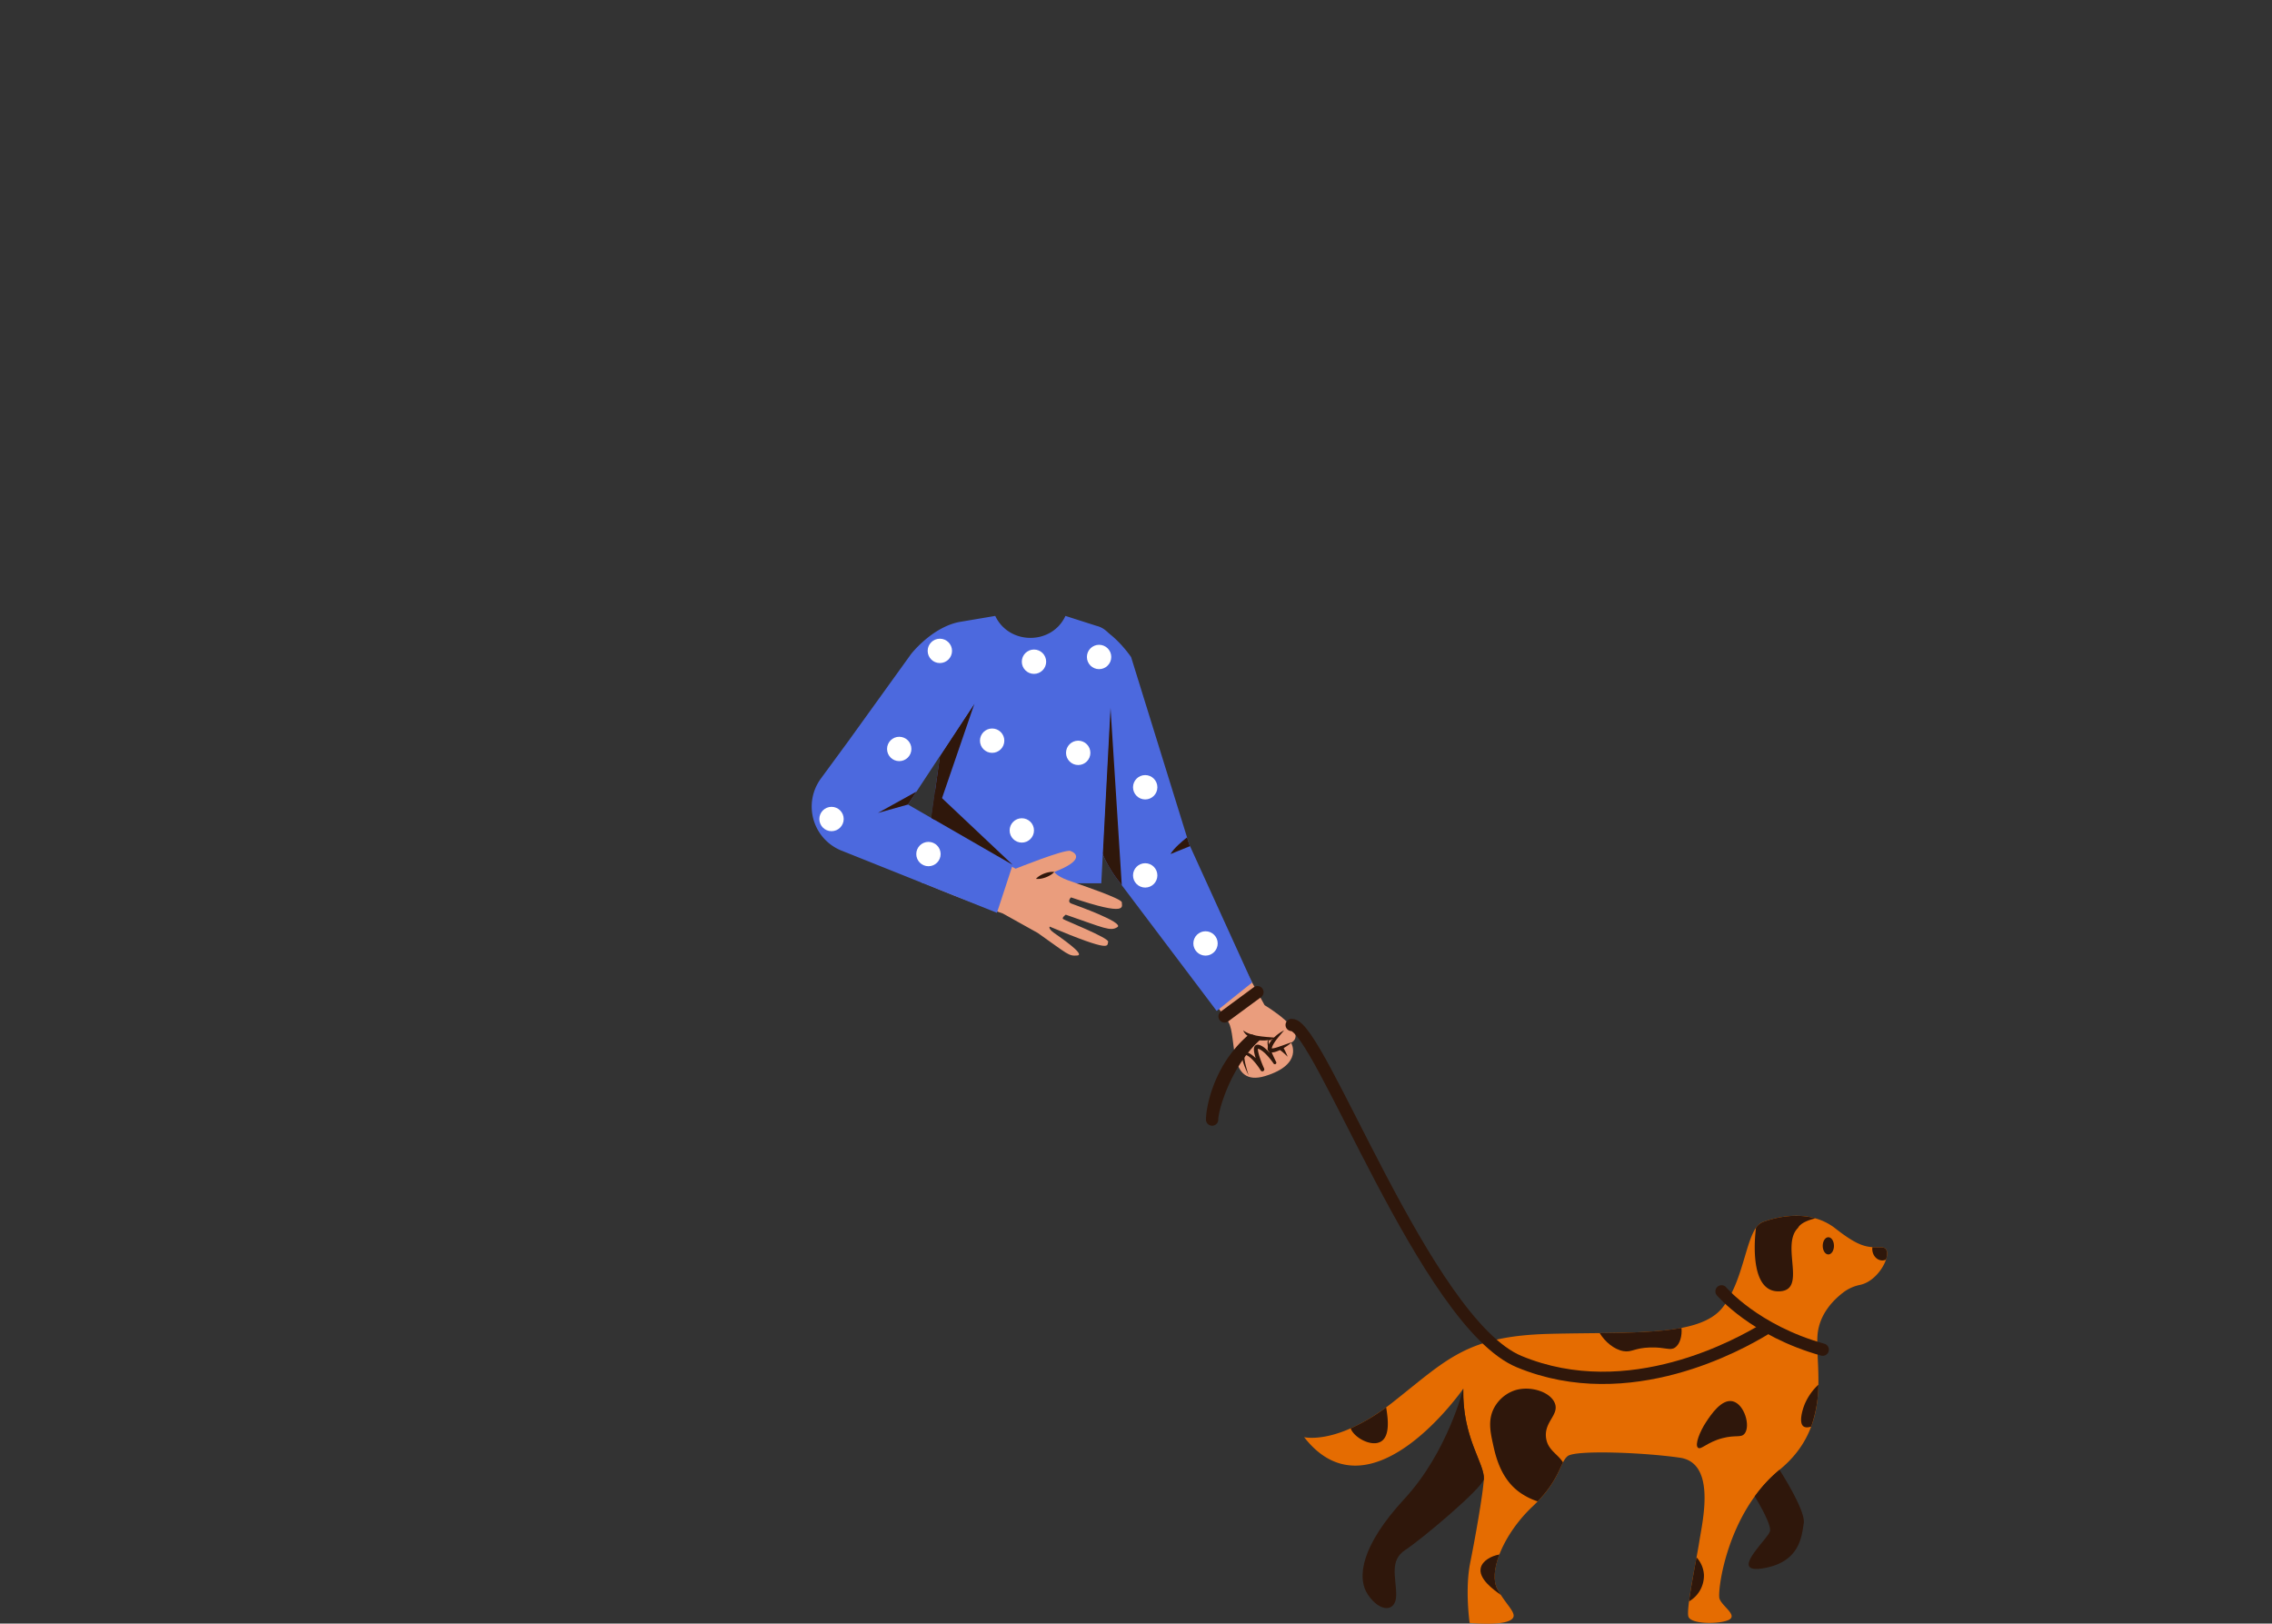 <svg xmlns="http://www.w3.org/2000/svg" viewBox="0 0 1109 792.52"><rect x="0" y="0" width="1109" height="792.52" fill="#333333" stroke="none"/><title>torso 4</title><g id="torso-27" data-name="torso"><path d="M561.111,365.93s12.24,43.37,16.8,52.49,39.36,72.24,39.36,72.24,21.96,12.96,12.96,18.36c0,0,6.12,10.44-12.6,16.2s-13.68-19.08-18-26.28-42.276-53.64-48.858-66.24-27.102-37.06-13.782-66.77Z" fill="#ea9d7d"/><path d="M580.469,412.127,552.154,320.877l-.125-.258c-.812-1.171-7.498-10.577-15.509-14.432a1.004,1.004,0,0,0-1.434.941l1.905,58.801-2.888,17.936A59.522,59.522,0,0,0,545.359,429.184l48.513,64.279,17.308-13.867Z" fill="#4c69de"/><path d="M626.381,511.285a34.078,34.078,0,0,1,2.156,4.547,33.091,33.091,0,0,0-3.664-3.233,1.022,1.022,0,1,1,1.502-1.324Z" fill="#2f170b"/><path d="M621.501,508.12a4.267,4.267,0,0,0-1.636-.463c-.567-.015-.67.577-.637,1.109a12.946,12.946,0,0,0,.863,3.283c.413,1.076.851,2.147,1.333,3.2.488,1.06.974,2.082,1.506,3.15a.735.735,0,0,1-1.262.748l-.044-.063a35.657,35.657,0,0,0-3.66-4.475,15.879,15.879,0,0,0-2.124-1.823l-.564-.362-.57-.298c-.19-.088-.38-.14-.568-.216-.176-.063-.259-.042-.226-.052.069-.014.194-.128.15-.085a1.202,1.202,0,0,0-.052.381,6.27,6.27,0,0,0,.14,1.258,25.792,25.792,0,0,0,.759,2.738c.606,1.833,1.346,3.668,2.132,5.44l.007.016a.954.954,0,0,1-1.682.889,31.789,31.789,0,0,0-3.36-4.525,16.467,16.467,0,0,0-1.985-1.929,8.267,8.267,0,0,0-1.103-.743,3.105,3.105,0,0,0-.576-.276l-.287-.119c-.07-.011-.158-.049-.213-.052a.362.362,0,0,0-.186.01.69.69,0,0,0-.165.328,4.09,4.09,0,0,0-.066,1.266,19.418,19.418,0,0,0,.453,2.795c.438,1.87.981,3.737,1.578,5.589a40.707,40.707,0,0,1-2.333-5.373,16.898,16.898,0,0,1-.77-2.891,5.147,5.147,0,0,1-.039-1.633,1.903,1.903,0,0,1,.446-.972,1.538,1.538,0,0,1,1.148-.443,3.154,3.154,0,0,1,.504.067c.143.037.264.084.398.128a4.315,4.315,0,0,1,.755.305,9.664,9.664,0,0,1,1.361.798,17.552,17.552,0,0,1,2.313,1.987,33.471,33.471,0,0,1,3.748,4.678l-1.675.905a59.78,59.78,0,0,1-2.284-5.612,21.036,21.036,0,0,1-.82-2.998,8.049,8.049,0,0,1-.155-1.698,2.947,2.947,0,0,1,.215-1.074,1.821,1.821,0,0,1,.433-.633,1.652,1.652,0,0,1,.769-.409,2.353,2.353,0,0,1,1.234.095c.273.105.56.199.818.322l.744.401.674.464a17.655,17.655,0,0,1,2.314,2.133,30.531,30.531,0,0,1,3.626,4.921l-1.305.685c-.456-1.05-.897-2.174-1.287-3.28-.391-1.114-.772-2.234-1.065-3.386a12.269,12.269,0,0,1-.506-3.566,2.186,2.186,0,0,1,.254-.939.875.875,0,0,1,.902-.435A4.34,4.34,0,0,1,621.501,508.12Z" fill="#2f170b"/><path d="M630.603,508.724a26.02,26.02,0,0,1-4.999,3.399,18.257,18.257,0,0,1-2.84,1.235,7.278,7.278,0,0,1-1.665.354,2.864,2.864,0,0,1-1.095-.108,1.834,1.834,0,0,1-.679-.376,1.679,1.679,0,0,1-.487-.739,2.369,2.369,0,0,1-.014-1.252c.082-.282.15-.579.252-.847l.347-.773.412-.708a14.6,14.6,0,0,1,2.004-2.419,19.196,19.196,0,0,1,4.944-3.528c-1.305,1.545-2.607,3.026-3.773,4.559a20.279,20.279,0,0,0-1.544,2.35c-.094.204-.2.4-.301.598l-.234.597c-.068.197-.103.389-.162.582-.047.179-.016.255-.033.215a.432.432,0,0,0-.119-.15,1.147,1.147,0,0,0,.378.029,6.774,6.774,0,0,0,1.253-.201c.9-.202,1.808-.541,2.734-.844C626.823,510.049,628.674,509.338,630.603,508.724Z" fill="#2f170b"/><path d="M606.84,502.963a9.284,9.284,0,0,0,1.809,1.088,15.361,15.361,0,0,0,1.875.76,22.956,22.956,0,0,0,3.915.901c1.329.226,2.692.339,4.076.485.693.026,1.394.109,2.102.171a20.148,20.148,0,0,1,2.161.245,18.583,18.583,0,0,1-2.076.733c-.709.17-1.43.303-2.156.411a16.154,16.154,0,0,1-4.424-.071,11.848,11.848,0,0,1-4.251-1.464c-.325-.196-.644-.406-.949-.627a11.135,11.135,0,0,1-.852-.757A5.051,5.051,0,0,1,606.84,502.963Z" fill="#2f170b"/><line x1="597.723" y1="496.135" x2="613.771" y2="484.306" fill="none" stroke="#2f170b" stroke-linecap="round" stroke-linejoin="round" stroke-width="6"/><path d="M547.562,432.103,541.93,343.42l-3.85,73.146a59.49,59.49,0,0,0,7.278,12.618Z" fill="#2f170b"/><path d="M580.469,412.127l-1.05-3.382c-2.386,1.873-6.45,5.306-8.099,8.149l9.557-3.867Z" fill="#2f170b"/><path d="M537.55,431.143h-87.5l18-127.5,17.745-3h0c6.728,14.272,27.647,14.324,34.265,0v0l15.214,4.865a10.89,10.89,0,0,1,8.301,11.154Z" fill="#4c69de"/><polygon points="458.826 368.977 475.67 343.383 453.192 408.888 458.826 368.977" fill="#2f170b"/><path d="M447.158,385.21l-5.73,9.675L495.748,424.032s24.004-9.665,26.763-8.661,7.042,4.501-7.897,10.247c0,0,1.18,2.065,6.613,4.042s26.504,8.953,26.35,10.807,3.775,7.277-24.808-2.433c0,0-2.175,2.16.278,3.052s25.81,9.221,22.394,11.45-6.565.388-25.225-6.057c0,0-2.105,1.491-1.297,2.132s22.66,9.29,21.99,11.129,2.479,5.59-28.542-7.438c0,0-.851.906,2.034,2.997s15.704,10.751,11.411,11.098-4.474-.587-19.258-11.003l-17.029-9.497S416.79,421.207,402.526,402.654c-10.274-13.363,13.32-41.105,13.32-41.105Z" fill="#ea9d7d"/><path d="M414.11,361.743l30.598-42.48s9.962-12.88,23.342-15.62l7.62,39.74-32.46,49.323,51.095,29.441-7.68,23.418-75.866-30.351A23.153,23.153,0,0,1,400.695,380.017Z" fill="#4c69de"/><path d="M514.614,425.619a8.697,8.697,0,0,1-1.961,1.575,13.309,13.309,0,0,1-2.161,1.043,13.032,13.032,0,0,1-2.312.641,8.559,8.559,0,0,1-2.514.105,8.574,8.574,0,0,1,1.96-1.577,13.034,13.034,0,0,1,2.162-1.041,13.271,13.271,0,0,1,2.313-.639A8.67,8.67,0,0,1,514.614,425.619Z" fill="#2f170b"/><polygon points="443.21 392.706 428.515 396.827 447.386 386.36 443.21 392.706" fill="#2f170b"/><polygon points="494.305 422.147 456.372 386.36 454.554 399.242 494.305 422.147" fill="#2f170b"/><circle cx="504.706" cy="322.994" r="5.943" fill="#fff"/><circle cx="438.927" cy="365.58" r="5.943" fill="#fff"/><circle cx="498.762" cy="405.349" r="5.943" fill="#fff"/><circle cx="526.289" cy="367.483" r="5.943" fill="#fff"/><circle cx="405.878" cy="399.776" r="5.943" fill="#fff"/><circle cx="453.192" cy="416.884" r="5.943" fill="#fff"/><circle cx="558.99" cy="384.283" r="5.943" fill="#fff"/><circle cx="558.99" cy="427.301" r="5.943" fill="#fff"/><circle cx="588.435" cy="460.513" r="5.943" fill="#fff"/><circle cx="536.478" cy="320.683" r="5.943" fill="#fff"/><circle cx="458.755" cy="317.71" r="5.943" fill="#fff"/><circle cx="484.281" cy="361.54" r="5.943" fill="#fff"/><path d="M636.567,701.509s16.464,4.116,43.218-16.979,36.015-32.414,76.661-33.443,73.06,1.544,84.379-12.863,11.319-38.588,19.551-41.675,23.667-6.174,35.501,3.087,15.435,9.261,22.638,9.261c6.603,0-.197,15.996-10.49,18.266a20.16,20.16,0,0,0-7.658,3.24c-5.105,3.734-12.565,10.971-13.236,21.712-1.029,16.464,7.203,44.247-18.522,65.342S838.252,776.626,839.281,780.228s8.747,7.975,4.888,10.29-19.037,2.573-20.066-1.544,3.859-27.011,5.402-36.787,8.232-38.073-9.518-40.646-50.936-3.859-54.795-.772-3.602,11.834-17.236,24.696-21.866,31.642-16.979,40.389S742.04,788.46,736.895,791.033s-19.551,1.15-19.551,1.15-2.315-16.328.257-29.19,6.174-33.185,6.689-40.903-10.547-20.066-10.033-44.247C714.257,677.842,668.98,743.184,636.567,701.509Z" fill="#e56c01"/><ellipse cx="892.447" cy="608.126" rx="2.744" ry="4.202" fill="#2f170b"/><path d="M918.515,608.898c-1.664,0-3.135-.006-4.56-.119a6.481,6.481,0,0,0-.07.805c0,3.126,2.188,5.659,4.888,5.659a4.287,4.287,0,0,0,1.814-.413C921.665,611.541,921.199,608.898,918.515,608.898Z" fill="#2f170b"/><path d="M860.376,596.55a7.169,7.169,0,0,0-3.242,2.756c-.001.003-4.475,30.686,10.616,31.029,15.092.343,1.029-22.442,9.947-31.029,0,0,.925-2.823,8.42-4.589C876.512,591.993,866.47,594.265,860.376,596.55Z" fill="#2f170b"/><path d="M724.29,722.089c.514-7.717-10.547-20.066-10.033-44.247,0,0-7.717,31.042-28.641,53.68s-23.667,38.416-17.836,46.991,13.72,8.575,13.72,0-3.431-16.807,4.459-21.952C693.848,751.416,722.832,727.062,724.29,722.089Z" fill="#2f170b"/><path d="M856.516,730.434c.024.038,8.147,13.098,7.461,16.866-.686,3.773-20.923,21.266-3.087,18.179,17.836-3.087,18.522-15.778,19.551-21.953,1.029-6.174-11.833-26.068-11.833-26.068A69.042,69.042,0,0,0,856.516,730.434Z" fill="#2f170b"/><path d="M840.31,630.34s16.203,19.204,49.392,28.465" fill="none" stroke="#2f170b" stroke-linecap="round" stroke-linejoin="round" stroke-width="6"/><path d="M630.483,500.315c13.276-.538,65.63,145.471,111.042,164.321,53.822,22.341,108.351-8.924,119.628-15.689" fill="none" stroke="#2f170b" stroke-linecap="round" stroke-linejoin="round" stroke-width="6"/><path d="M832.796,694.088c2.312-3.492,7.525-11.365,12.96-10.08,5.711,1.351,8.858,12.152,5.76,15.84-1.757,2.091-4.307.447-10.8,2.16-7.519,1.984-10.41,5.854-11.88,4.68C827.082,705.287,829.777,698.647,832.796,694.088Z" fill="#2f170b"/><path d="M673.927,703.729c4.88-2.716,3.42-12.045,2.773-16.183-.031-.195-.068-.395-.103-.594a91.948,91.948,0,0,1-17.315,10.266C660.888,701.702,669.255,706.329,673.927,703.729Z" fill="#2f170b"/><path d="M722.834,765.123c-1.472,5.387,6.216,10.87,9.625,13.301.042.03.086.059.127.088-.541-.833-1.082-1.715-1.608-2.658-2.27-4.061-1.707-10.286.908-17.077C727.895,759.475,723.745,761.792,722.834,765.123Z" fill="#2f170b"/><path d="M762.941,713.829c-2.749-4.283-7.399-6-8.265-11.821-1.171-7.874,6.388-11.254,4.32-16.92-2.037-5.583-11.757-8.833-19.44-6.48a18.031,18.031,0,0,0-10.08,8.28c-3.343,6-2.013,12.083-.72,18,1.293,5.916,3.922,17.941,14.4,24.48a31.854,31.854,0,0,0,7.421,3.5C758.822,724.287,760.902,717.766,762.941,713.829Z" fill="#2f170b"/><path d="M792.476,659.528c4.052.675,5.224-1.56,12.96-1.8,7.494-.232,9.746,1.761,12.24,0,2.354-1.662,3.431-5.618,3.089-9.549-10.647,2.046-24.285,2.365-39.92,2.546C783.362,654.908,787.901,658.766,792.476,659.528Z" fill="#2f170b"/><path d="M881.036,685.088c-1.351,3.189-3.088,9.418-.72,11.16.876.645,2.227.6,3.751.096a61.61,61.61,0,0,0,3.508-20.435A27.891,27.891,0,0,0,881.036,685.088Z" fill="#2f170b"/><path d="M831.716,768.608a13.707,13.707,0,0,0-3.613-8.421c-1.275,6.96-2.875,15.431-3.66,21.494A14.559,14.559,0,0,0,831.716,768.608Z" fill="#2f170b"/><path d="M591.656,549.495a3,3,0,0,1-3-3c0-5.972,3.696-26.278,20.119-40.77a2.997,2.997,0,0,1,4.234.266c1.096,1.242,3.889-.051,2.646,1.046-15.018,13.251-21,35.168-21,39.458A3,3,0,0,1,591.656,549.495Z" fill="#2f170b"/></g></svg>